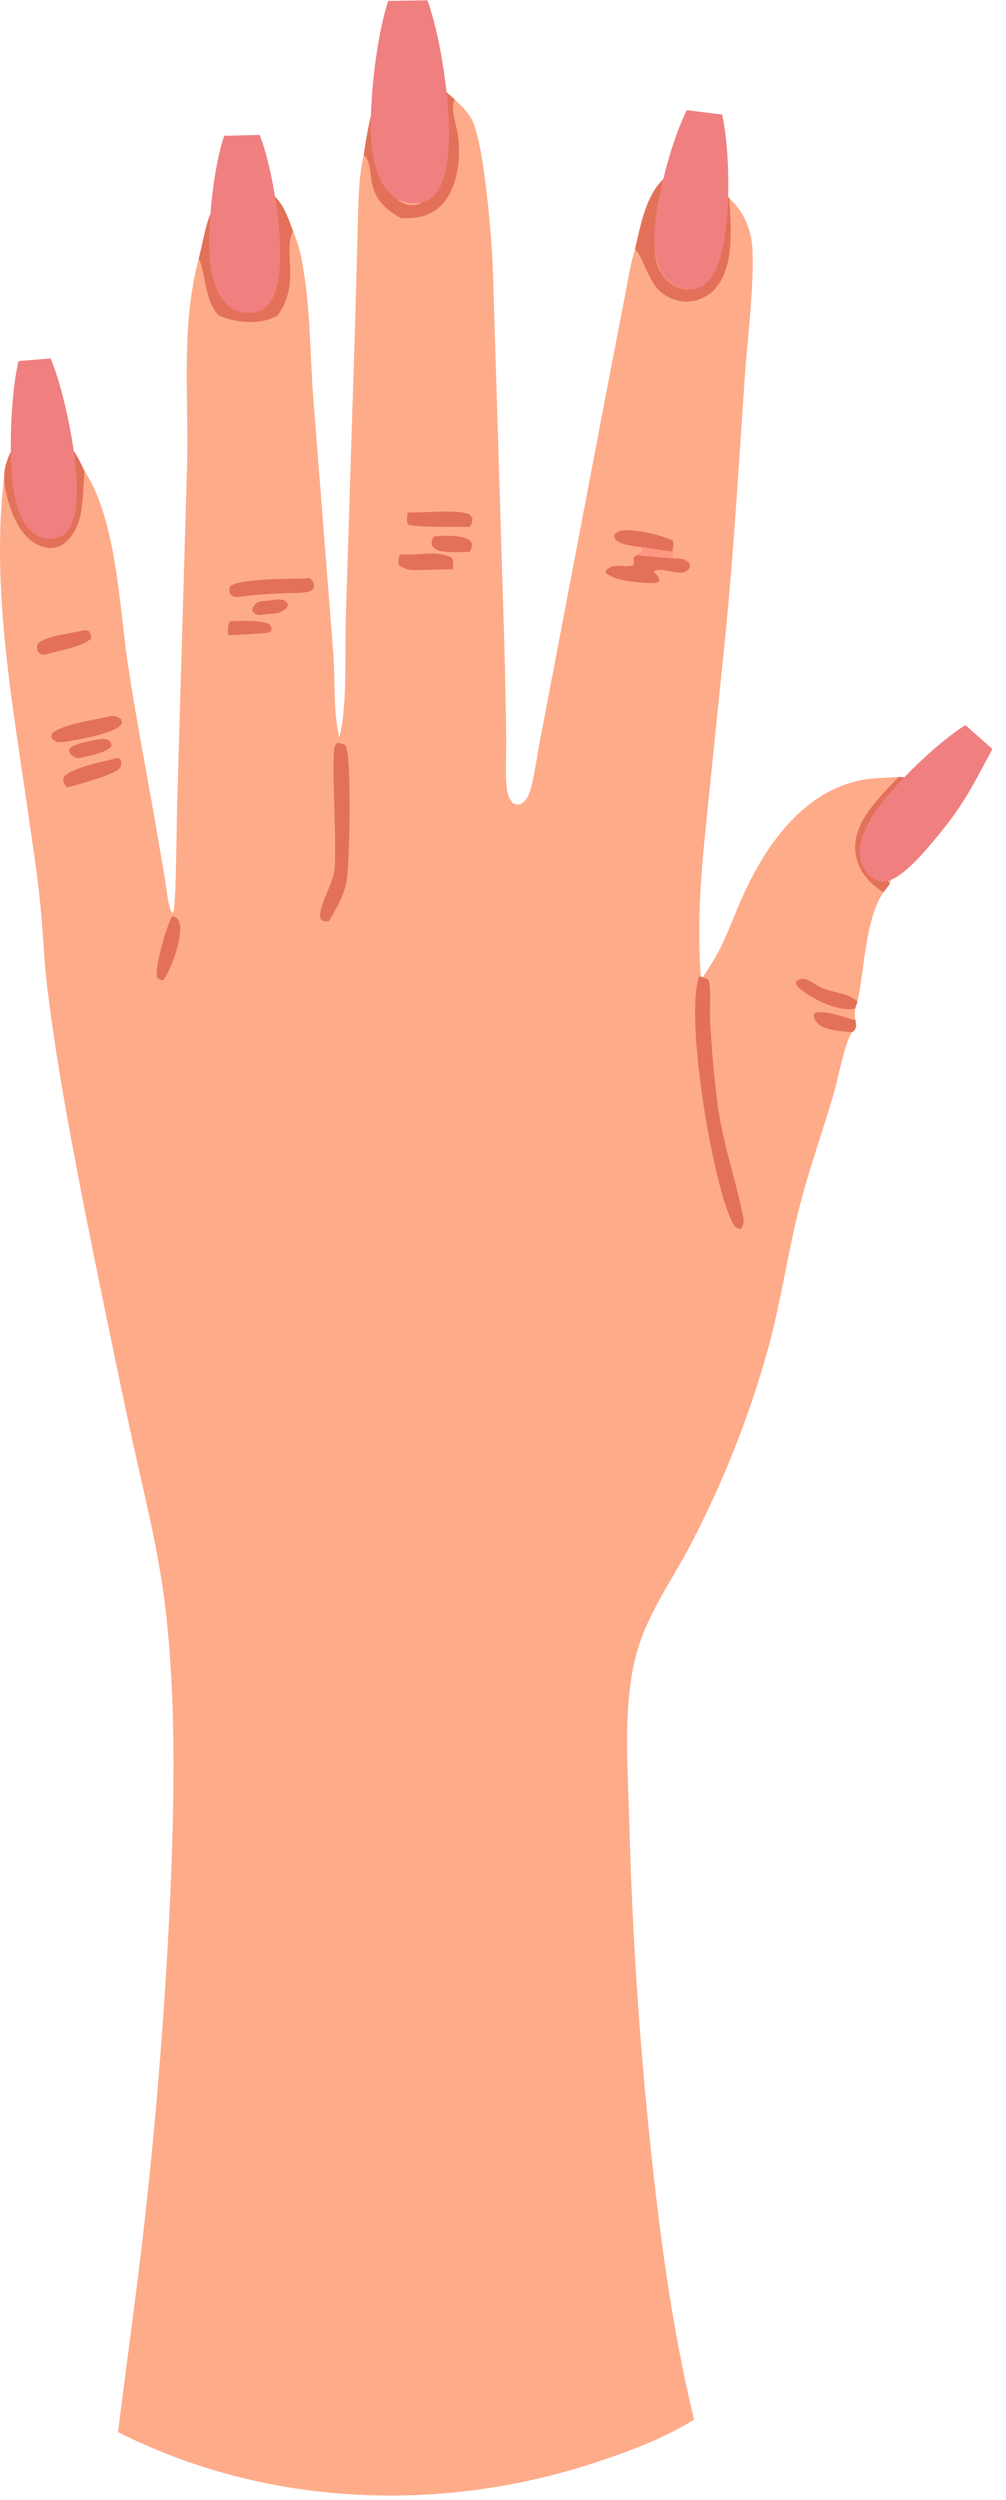 <svg width="217" height="539" viewBox="0 0 217 539" fill="none" xmlns="http://www.w3.org/2000/svg">
<g id="coffin">
<g id="hand">
<path id="Vector" d="M81.984 19.252C84.011 17.791 86.291 16.533 88.852 16.488C92.708 16.42 95.429 19.021 98.073 21.451C99.59 22.866 101.158 24.31 101.996 26.255C104.527 32.132 106.086 51.345 106.322 58.406L108.776 138.287C108.959 145.322 109.098 152.358 109.193 159.395C109.225 162.533 108.993 165.763 109.215 168.883C109.33 170.511 109.549 171.833 110.566 173.139C111.303 173.496 111.412 173.515 112.227 173.433C113.605 172.63 114.119 171.392 114.522 169.891C115.379 166.698 115.792 163.337 116.396 160.085L119.743 142.548L131.63 80.183L134.788 63.879C135.443 60.517 135.98 57.007 136.967 53.728C138.214 48.512 139.43 41.123 144.11 37.792C145.705 36.657 147.571 36.072 149.522 36.443C153.116 37.126 155.319 39.91 157.29 42.723C160.459 45.625 162.155 49.62 162.322 53.893C162.651 62.295 161.193 73.347 160.605 82.009C159.286 101.429 158.161 120.818 156.156 140.186L152.877 172.053C151.452 186.108 150.183 197.064 151.208 211.333C152.696 209.035 154.22 206.739 155.44 204.284C157.332 200.476 158.713 196.428 160.507 192.575C165.488 181.872 173.197 170.926 185.436 168.26C188.276 167.641 190.978 167.754 193.833 167.513C194.815 167.536 195.191 167.523 195.896 168.288C196.105 168.515 196.298 168.757 196.496 168.993C198.118 170.778 199.108 173.304 198.945 175.74C198.521 182.074 192.428 186.838 191.942 190.598L190.582 192.372C186.732 197.83 186.431 209.236 184.967 215.938L184.444 217.478C184.43 218.305 184.357 219.131 184.525 219.944C184.627 220.731 184.83 221.344 184.356 222.071C184.237 222.253 184.006 222.408 183.833 222.538C183.772 222.616 183.705 222.689 183.651 222.773C182.187 225.05 180.794 232.479 179.933 235.463C177.441 244.107 174.352 252.472 172.199 261.23C169.795 271.007 168.339 281.002 165.694 290.735C163.673 297.996 161.28 305.132 158.516 312.143C155.752 319.154 152.631 326.003 149.154 332.69C145.242 340.283 139.985 347.437 137.534 355.69C134.214 366.866 135.439 381.163 135.741 392.813C136.343 416.185 137.869 439.497 140.319 462.748C142.397 482.53 145.021 502.34 149.715 521.693C143.309 525.759 135.348 528.667 128.149 531.03C94.625 542.038 57.136 540.379 25.454 524.392C27.309 509.423 29.436 494.496 31.129 479.504C33.934 454.543 35.861 429.514 36.908 404.418C37.618 385.474 37.882 366.193 35.752 347.338C34.31 334.578 31.043 322.051 28.324 309.516C24.547 291.92 20.919 274.293 17.442 256.635C14.642 242.166 11.984 227.554 10.195 212.919C9.487 207.123 9.301 201.265 8.739 195.452C8.088 188.728 7.027 182.029 6.075 175.342C2.677 151.456 -2.001 126.707 0.918 102.567C0.933 101.643 1.061 100.807 1.34 99.921C2.126 97.426 3.317 94.93 5.766 93.705C5.975 93.602 6.189 93.51 6.407 93.429C6.626 93.347 6.848 93.276 7.073 93.217C7.298 93.158 7.526 93.11 7.756 93.073C7.986 93.036 8.217 93.011 8.45 92.998C8.683 92.984 8.916 92.982 9.149 92.992C9.382 93.001 9.613 93.022 9.844 93.055C10.075 93.088 10.303 93.132 10.53 93.187C10.756 93.242 10.979 93.309 11.199 93.387C14.889 94.688 16.718 98.269 18.244 101.59L18.375 101.796L18.589 102.142C25.096 112.502 25.748 130.718 27.552 142.941C29.258 154.499 31.54 166 33.522 177.515L35.586 189.588C35.92 191.569 36.078 193.7 36.632 195.621C36.809 196.235 36.818 196.529 37.372 196.852C38.002 195.014 38.091 177.563 38.193 173.948L40.349 100.366C40.727 85.575 38.989 70.156 42.891 55.691C43.75 52.386 44.223 48.864 45.552 45.706C46.57 43.288 48.163 41.544 50.674 40.645C52.807 39.88 55.264 39.976 57.311 40.965C60.767 42.636 61.948 46.476 63.203 49.806C64.783 53.298 65.414 57.472 65.912 61.245C66.974 69.298 66.952 77.64 67.575 85.76L71.911 141.077C72.344 146.816 71.824 153.416 73.194 158.992C74.946 152.439 74.356 140.813 74.581 133.634L76.642 68.379L77.142 49.824C77.292 44.413 77.259 38.645 78.462 33.353C79.192 28.638 79.984 23.617 81.984 19.252Z" fill="#FEAB8A"/>
<path id="Vector_2" d="M57.97 129.505C58.816 129.39 59.885 129.174 60.724 129.289C61.447 129.388 61.767 129.706 62.132 130.287L61.871 131.035C60.523 132.298 59.488 132.299 57.695 132.396C57.14 132.474 56.473 132.626 55.917 132.594C55.138 132.549 54.982 132.307 54.471 131.788C54.433 131.073 54.504 130.863 55.015 130.288C55.716 129.498 56.997 129.57 57.97 129.505Z" fill="#E3715A"/>
<path id="Vector_3" d="M22.004 159.292C22.427 159.295 22.942 159.463 23.363 159.547C23.927 160.064 23.976 160.054 24.087 160.803C22.988 162.41 19.045 162.967 17.154 163.452L16.34 163.426C15.776 163.104 15.433 162.953 15.078 162.385C14.796 161.935 14.928 161.849 15.03 161.373C16.522 160.071 20.02 159.677 22.004 159.292Z" fill="#E3715A"/>
<path id="Vector_4" d="M49.682 133.907C52.251 133.93 55.707 133.587 58.077 134.537C58.596 135.181 58.561 135.186 58.544 136.021L57.972 136.411C55.055 136.723 52.12 136.822 49.19 136.958C49.189 135.981 49.039 134.693 49.682 133.907Z" fill="#E3715A"/>
<path id="Vector_5" d="M93.576 115.659C95.622 115.463 98.53 115.362 100.491 116.068C101.244 116.339 101.458 116.616 101.817 117.303C101.765 118.005 101.701 118.379 101.324 118.978C99.472 119.017 97.477 119.168 95.643 118.926C94.487 118.774 93.824 118.513 93.127 117.57C93.044 116.721 93.161 116.4 93.576 115.659Z" fill="#E3715A"/>
<path id="Vector_6" d="M183.833 222.538C181.82 222.391 179.455 222.285 177.604 221.456C176.697 221.049 175.956 220.417 175.637 219.449C175.44 218.852 175.52 218.942 175.766 218.429C178.121 217.654 182.046 219.451 184.525 219.944C184.627 220.731 184.83 221.344 184.356 222.071C184.237 222.253 184.006 222.408 183.833 222.538Z" fill="#E3715A"/>
<path id="Vector_7" d="M17.878 135.932C18.455 135.871 18.628 135.904 19.163 136.063C19.469 136.633 19.668 136.991 19.675 137.646C17.935 139.464 12.231 140.342 9.704 141.185C8.793 141.132 8.806 141.114 8.134 140.492C7.931 139.688 7.921 139.562 8.159 138.771C10.021 137.001 15.252 136.64 17.878 135.932Z" fill="#E3715A"/>
<path id="Vector_8" d="M37.132 197.531C37.352 197.594 37.68 197.676 37.871 197.793C38.464 198.158 38.716 198.711 38.816 199.374C39.29 202.52 37.002 208.841 35.209 211.397C34.494 211.247 34.387 211.221 33.86 210.722C33.33 208.493 35.959 199.579 37.132 197.531Z" fill="#E3715A"/>
<path id="Vector_9" d="M184.444 217.478C181.051 218.135 176.606 216.012 173.836 214.132C172.95 213.53 171.822 212.87 171.62 211.8C171.969 211.408 172.121 211.247 172.643 211.091C173.733 210.765 175.303 211.853 176.215 212.433C178.877 214.13 182.825 213.857 184.967 215.938L184.444 217.478Z" fill="#E3715A"/>
<path id="Vector_10" d="M138.488 117.994C136.939 117.724 133.827 117.548 132.737 116.356C132.439 116.03 132.539 115.697 132.53 115.286C133.2 114.569 133.734 114.357 134.727 114.326C137.669 114.234 142.472 115.32 145.118 116.53C145.418 117.435 145.192 117.998 145.019 118.925L138.488 117.994Z" fill="#E3715A"/>
<path id="Vector_11" d="M86.317 119.493C89.752 119.938 94.434 118.472 97.489 120.298C97.932 121.252 97.758 121.732 97.644 122.763C95.508 122.724 93.382 122.835 91.248 122.891C89.415 122.94 87.408 123.096 86.006 121.768C85.794 120.839 85.993 120.343 86.317 119.493Z" fill="#E3715A"/>
<path id="Vector_12" d="M25.283 163.436L25.702 163.508L26.105 164.098C26.115 164.642 26.205 164.971 25.94 165.469C25.131 166.994 16.665 169.155 14.534 169.805C14.347 169.604 14.073 169.328 13.942 169.094C13.56 168.41 13.593 168.128 13.796 167.438C15.909 165.361 22.199 164.256 25.283 163.436Z" fill="#E3715A"/>
<path id="Vector_13" d="M87.931 110.496C91.103 110.596 98.206 109.843 100.852 110.753C101.564 110.998 101.596 111.237 101.93 111.868C101.849 112.609 101.77 112.992 101.34 113.606C99.241 113.555 89.236 113.797 87.985 113.042C87.611 112.174 87.804 111.397 87.931 110.496Z" fill="#E3715A"/>
<path id="Vector_14" d="M23.517 154.473C23.809 154.402 23.922 154.36 24.252 154.358C25.082 154.352 25.547 154.618 26.157 155.127C26.254 155.548 26.421 155.752 26.172 156.15C24.884 158.207 16.136 159.629 13.615 160.006L12.294 160.032C11.572 159.622 11.415 159.546 11.001 158.838L11.272 158.112C13.443 156.161 20.488 155.192 23.517 154.473Z" fill="#E3715A"/>
<path id="Vector_15" d="M66.014 124.712L66.674 124.584C66.881 124.736 67.163 124.923 67.312 125.131C67.748 125.738 67.743 126.12 67.663 126.803C67.282 127.263 66.946 127.514 66.345 127.634C64.8 127.944 62.931 127.832 61.342 127.9C58.067 128.041 54.758 128.235 51.514 128.711C51.323 128.715 51.132 128.741 50.941 128.725C50.132 128.655 50.007 128.463 49.546 127.868C49.447 127.105 49.377 126.969 49.72 126.295C52.227 124.706 62.665 124.825 66.014 124.712Z" fill="#E3715A"/>
<path id="Vector_16" d="M138.488 117.994L145.019 118.925C145.062 119.48 145.114 119.888 145.273 120.428C146.293 120.393 147.243 120.344 148.121 120.971C148.759 121.427 148.741 121.478 148.848 122.212C147.536 125.078 143.191 121.957 140.967 123.145C141.516 123.916 142.163 124.315 142.245 125.283C141.613 125.715 141.098 125.734 140.348 125.717C137.874 125.66 132.514 125.3 130.65 123.461L130.738 122.899C132.929 121.127 134.472 122.635 136.652 121.821C136.742 121.167 136.749 121.418 136.679 120.783C136.664 120.639 136.642 120.495 136.624 120.351L137.16 119.722C137.778 119.445 138.128 119.249 138.57 118.733L138.488 117.994Z" fill="#E3715A"/>
<path id="Vector_17" d="M138.488 117.994L145.019 118.925C145.062 119.48 145.114 119.888 145.273 120.428L137.16 119.722C137.778 119.445 138.128 119.249 138.57 118.733L138.488 117.994Z" fill="#FD9781"/>
<path id="Vector_18" d="M193.833 167.513C194.815 167.536 195.191 167.523 195.896 168.288C196.105 168.515 196.298 168.757 196.496 168.993C196.456 169.071 196.418 169.149 196.376 169.225C193.384 174.682 185.658 177.184 187.861 184.812C188.656 187.565 190.625 188.389 191.942 190.598L190.582 192.372C189.798 191.856 188.995 191.336 188.29 190.713C186.118 188.79 184.644 186.121 184.481 183.201C184.133 176.974 189.929 171.728 193.833 167.513Z" fill="#E3715A"/>
<path id="Vector_19" d="M72.802 160.132C73.335 160.238 73.804 160.384 74.318 160.555C74.518 160.805 74.596 160.868 74.713 161.213C75.799 164.417 75.491 186.731 74.68 190.429C74.051 193.3 72.409 196.222 70.862 198.7C70.601 198.681 70.012 198.651 69.773 198.581C69.395 198.471 69.157 198.254 69.09 197.873C68.679 195.525 71.724 190.669 72.113 187.793C72.8 182.705 71.333 163.24 72.248 160.884C72.36 160.594 72.617 160.383 72.802 160.132Z" fill="#E3715A"/>
<path id="Vector_20" d="M196.496 168.993C198.118 170.778 199.108 173.304 198.945 175.74C198.521 182.074 192.428 186.838 191.942 190.598C190.625 188.389 188.656 187.565 187.861 184.812C185.658 177.184 193.384 174.682 196.376 169.225C196.418 169.149 196.456 169.071 196.496 168.993Z" fill="#FEAB8A"/>
<path id="Vector_21" d="M150.833 210.464C151.522 210.646 152.124 210.9 152.774 211.185C153.462 212.634 153.09 217.587 153.164 219.509C153.455 225.872 154.018 232.21 154.854 238.524C155.924 246.371 158.58 253.993 160.178 261.735C160.459 263.094 160.626 263.767 159.833 264.982C159.644 264.947 159.36 264.901 159.185 264.837C158.422 264.559 158.14 263.911 157.804 263.217C153.574 254.469 147.656 219.027 150.833 210.464Z" fill="#E3715A"/>
<path id="Vector_22" d="M0.918 102.567C0.933 101.643 1.061 100.807 1.34 99.921C2.126 97.426 3.317 94.93 5.766 93.705C5.975 93.602 6.189 93.51 6.407 93.429C6.626 93.347 6.848 93.276 7.073 93.217C7.298 93.158 7.526 93.11 7.756 93.073C7.986 93.036 8.217 93.011 8.45 92.998C8.683 92.984 8.916 92.982 9.149 92.992C9.382 93.001 9.613 93.022 9.844 93.055C10.075 93.088 10.303 93.132 10.53 93.187C10.756 93.242 10.979 93.309 11.199 93.387C14.889 94.688 16.718 98.269 18.244 101.59C17.714 106.647 18.389 113.313 14.065 116.987C13.021 117.874 11.754 118.284 10.393 118.124C8.116 117.857 6.144 116.424 4.803 114.619C2.692 111.781 0.787 106.085 0.918 102.567Z" fill="#E3715A"/>
<path id="Vector_23" d="M7.454 96.326C8.346 96.17 9.317 95.944 10.222 96.107C11.513 96.339 12.746 97.869 13.333 98.947C15.055 102.109 15.195 107.461 14.187 110.9C13.601 112.897 12.806 113.99 10.965 114.953C10.571 114.927 10.17 114.912 9.784 114.814C8.359 114.451 7.286 112.979 6.582 111.786C4.671 108.548 3.463 103.382 4.591 99.745C5.086 98.148 5.975 97.078 7.454 96.326Z" fill="#FEAB8A"/>
<path id="Vector_24" d="M136.967 53.728C138.214 48.512 139.43 41.123 144.11 37.792C145.705 36.657 147.571 36.072 149.522 36.443C153.116 37.126 155.319 39.911 157.29 42.723C157.699 48.559 158.483 57.328 154.395 62.109C152.923 63.831 150.699 64.943 148.428 65.034C146.084 65.129 143.781 64.166 142.105 62.545C139.804 60.319 138.34 54.697 136.967 53.728Z" fill="#E3715A"/>
<path id="Vector_25" d="M147.829 39.721C149.125 39.772 151.371 39.903 152.446 40.66C153.485 41.391 153.892 42.644 154.142 43.839C155.078 48.314 154.962 56.147 152.248 59.952C151.097 61.566 149.916 62.04 148.02 62.41C147.257 62.27 146.49 62.131 145.782 61.801C143.79 60.871 142.38 58.865 141.735 56.811C140.495 52.862 141.655 47.008 143.566 43.384C144.67 41.29 145.582 40.433 147.829 39.721Z" fill="#FEAB8A"/>
<path id="Vector_26" d="M42.891 55.691C43.75 52.386 44.223 48.864 45.552 45.706C46.57 43.288 48.163 41.544 50.674 40.645C52.807 39.88 55.264 39.976 57.311 40.965C60.767 42.636 61.948 46.476 63.203 49.806C60.92 54.665 64.979 60.842 59.856 68.085C56.603 69.817 52.597 69.74 49.103 68.721C48.425 68.522 47.769 68.267 47.118 67.993C43.988 64.262 44.609 60.064 42.923 55.814C42.907 55.775 42.901 55.732 42.891 55.691Z" fill="#E3715A"/>
<path id="Vector_27" d="M52.391 43.264C53.808 43.194 55.097 43.23 56.309 44.064C58.445 45.534 59.406 48.233 59.769 50.69C60.317 54.403 60.597 62.158 58.15 65.209C57.282 66.291 55.567 66.264 54.285 66.398C53.139 66.414 51.567 66.491 50.502 66.048C49.082 65.456 48.017 64.133 47.443 62.739C45.736 58.585 46.516 51.92 48.223 47.843C49.186 45.542 50.056 44.221 52.391 43.264Z" fill="#FEAB8A"/>
<path id="Vector_28" d="M81.984 19.252C84.011 17.791 86.291 16.533 88.852 16.488C92.708 16.42 95.429 19.021 98.073 21.451C98.004 21.613 97.926 21.773 97.865 21.939C97.258 23.606 98.607 27.676 98.84 29.523C99.515 34.882 98.447 42.839 93.298 45.725C91.067 46.976 88.905 47.133 86.409 47.003C83.489 45.3 81.227 43.475 80.354 40.028C79.839 37.997 80.002 34.807 78.462 33.353C79.192 28.638 79.984 23.617 81.984 19.252Z" fill="#E3715A"/>
<path id="Vector_29" d="M88.337 19.366C88.913 19.33 89.524 19.274 90.095 19.389C91.802 19.735 93.37 21.358 94.245 22.781C96.548 26.523 96.877 33.13 95.78 37.329C94.922 40.611 92.974 42.474 90.138 44.108C89.034 44.249 88.075 44.314 87.044 43.828C85.078 42.901 83.874 41.105 83.164 39.109C81.5 34.433 81.977 27.133 84.223 22.712C85.239 20.711 86.258 20.09 88.337 19.366Z" fill="#FEAB8A"/>
</g>
<g id="nails">
<path id="Ellipse 4" d="M16.377 101.439C17.254 112.173 15.063 115.853 11.25 116.164C7.437 116.476 3.445 113.301 2.567 102.567C1.981 95.399 2.462 84.435 3.982 77.85L10.929 77.282C13.513 83.531 15.791 94.27 16.377 101.439Z" fill="#F08080"/>
<path id="Ellipse 9" d="M96.837 27.64C97.024 39.78 94.066 43.76 89.415 43.832C84.764 43.903 80.182 40.039 79.995 27.899C79.87 19.791 81.349 7.492 83.731 0.195L92.204 0.065C94.828 7.285 96.713 19.532 96.837 27.64Z" fill="#F08080"/>
<path id="Ellipse 8" d="M60.416 53.21C60.669 63.843 58.014 67.353 53.797 67.454C49.581 67.554 45.398 64.206 45.146 53.573C44.977 46.471 46.233 35.685 48.343 29.273L56.025 29.091C58.454 35.394 60.247 46.108 60.416 53.21Z" fill="#F08080"/>
<path id="Ellipse 11" d="M204.07 178C195.797 188.5 191.418 191.842 188.104 189.232C184.791 186.622 183.703 181.376 190.285 173.022C194.682 167.442 202.525 159.931 208.237 156.336L214.07 161.5C210.867 167.409 208.466 172.42 204.07 178Z" fill="#F08080"/>
<path id="Ellipse 12" d="M156.574 49.201C155.264 59.757 152.123 62.84 147.937 62.32C143.751 61.8 140.106 57.875 141.416 47.32C142.291 40.27 145.116 29.785 148.144 23.753L155.77 24.699C157.247 31.291 157.449 42.152 156.574 49.201Z" fill="#F08080"/>
</g>
</g>
</svg>
